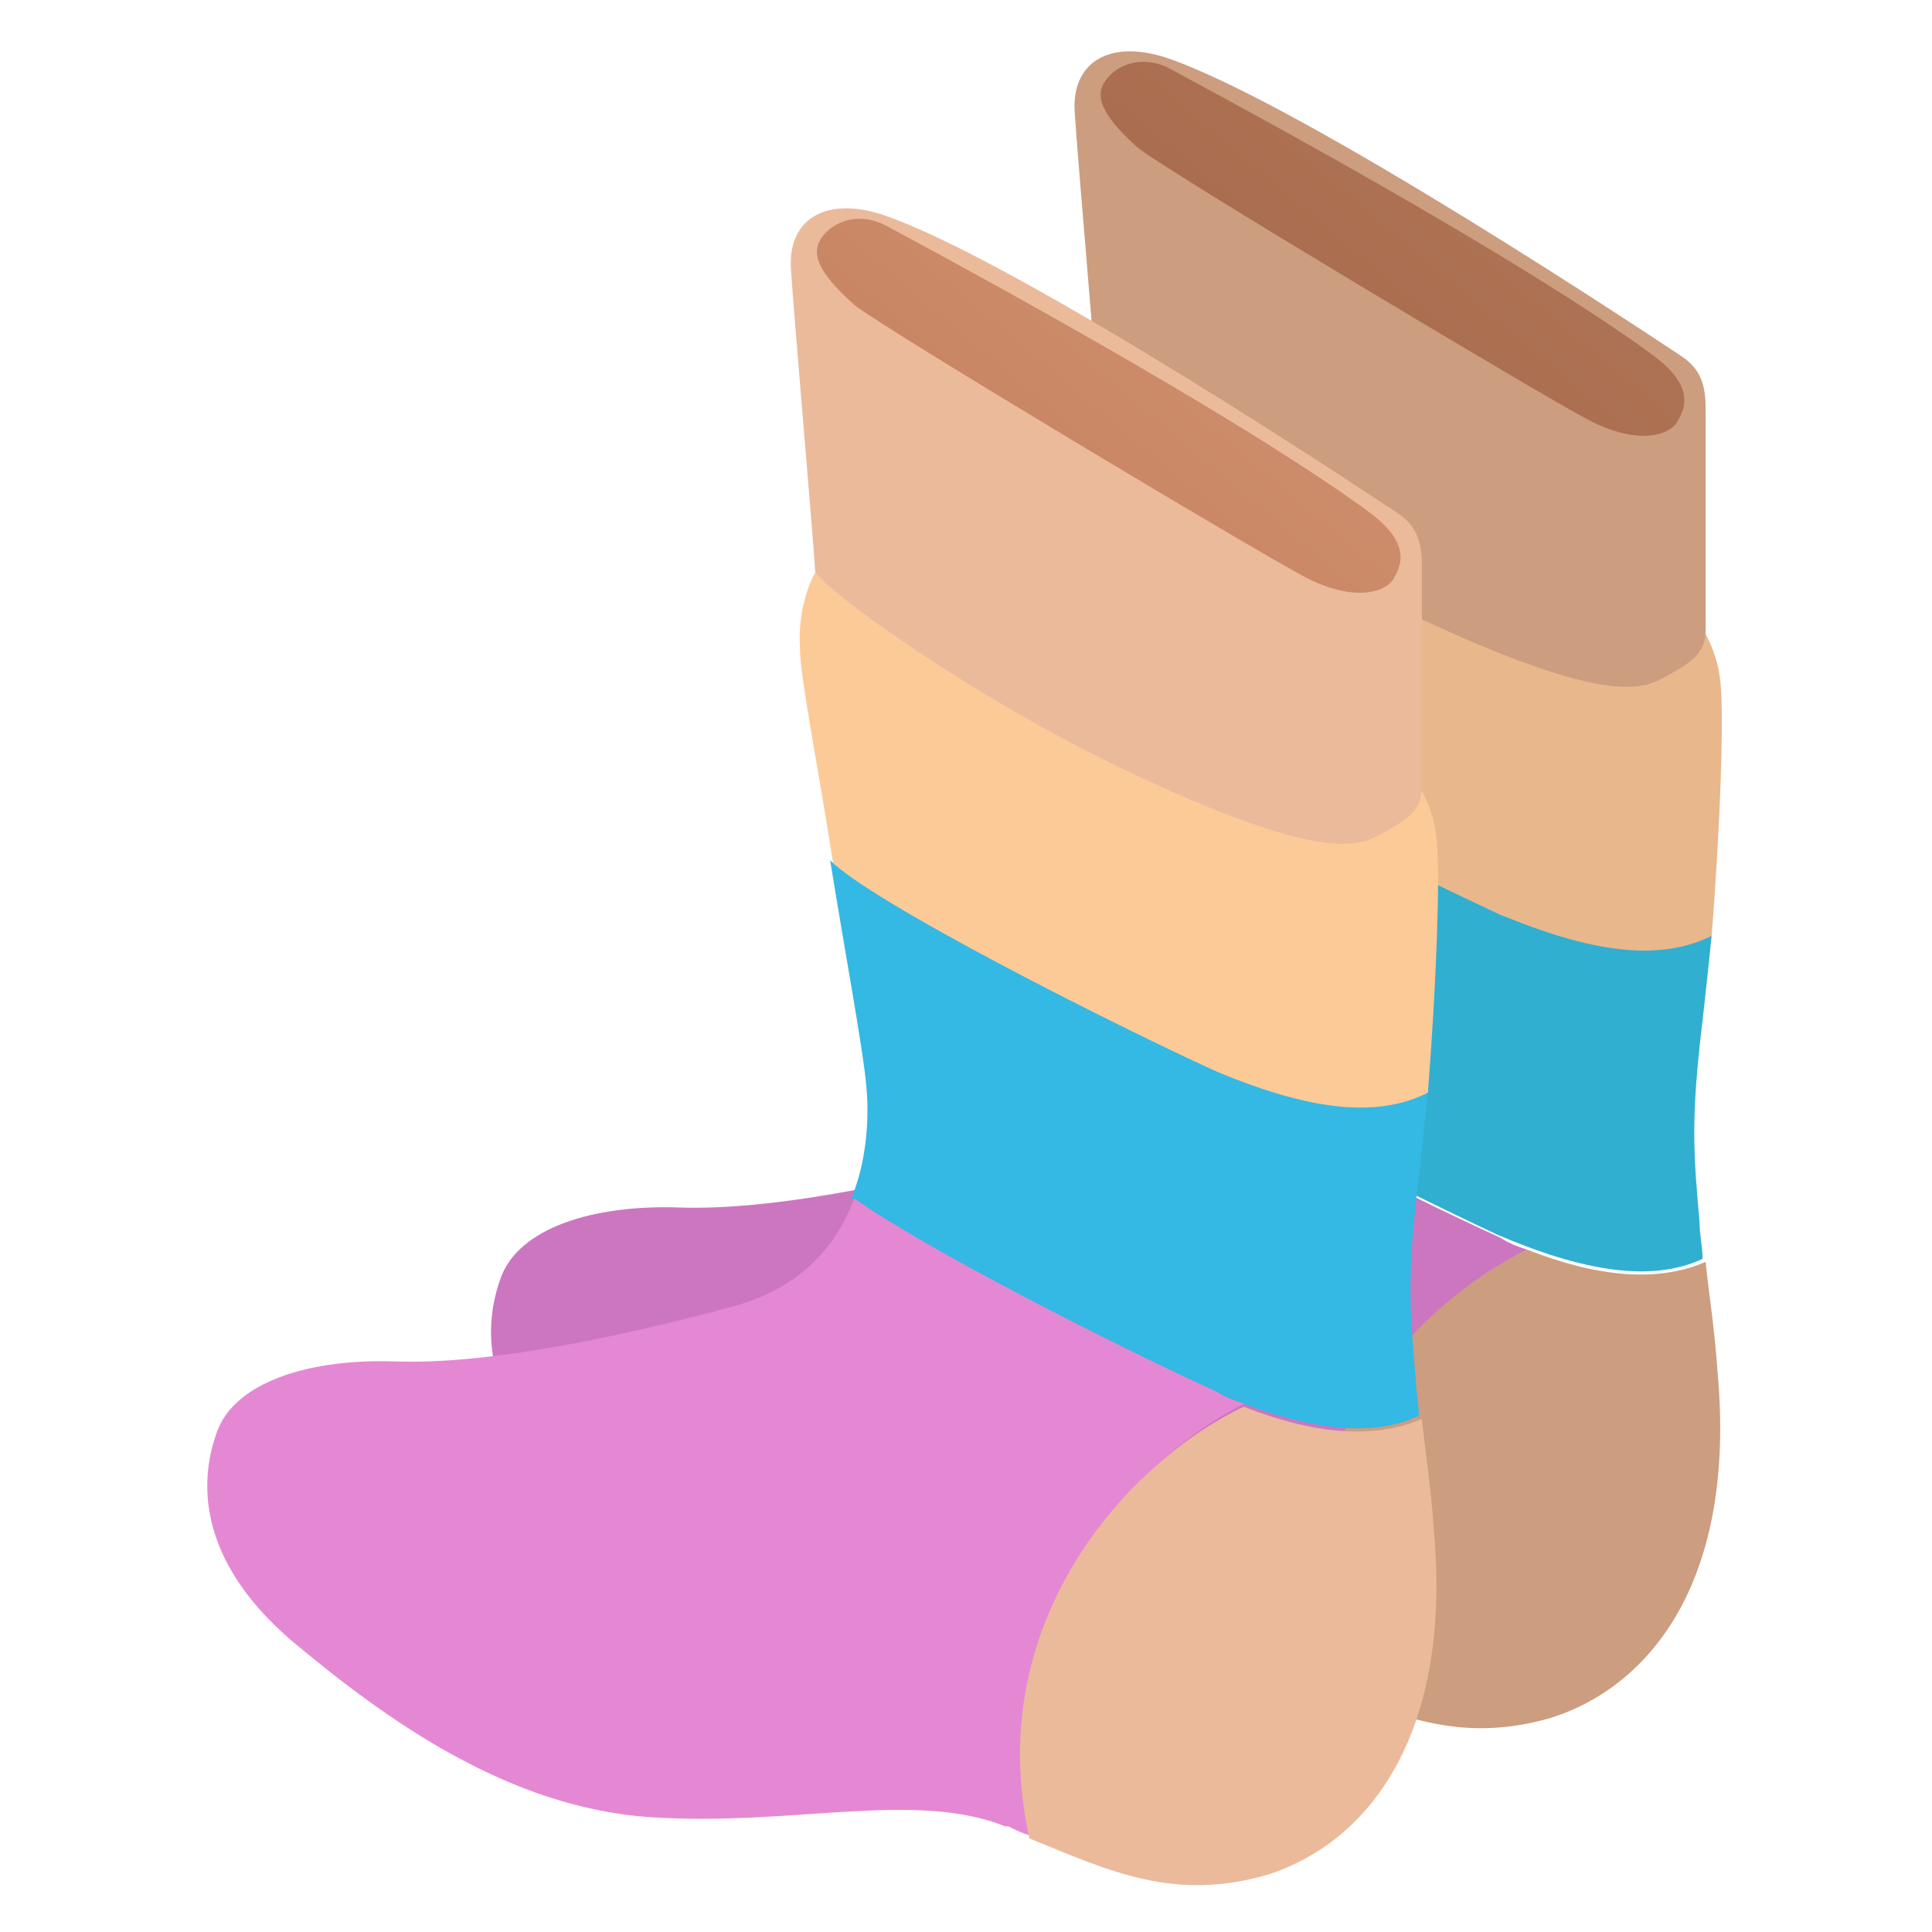 <?xml version="1.0" encoding="utf-8"?>
<!-- Generator: Adobe Illustrator 28.2.0, SVG Export Plug-In . SVG Version: 6.00 Build 0)  -->
<svg version="1.1" id="Capa_1" xmlns="http://www.w3.org/2000/svg" xmlns:xlink="http://www.w3.org/1999/xlink" x="0px" y="0px"
	 viewBox="0 0 64 64" style="enable-background:new 0 0 64 64;" xml:space="preserve">
<style type="text/css">
	.st0{fill:#E8B78B;}
	.st1{fill:#30AFD1;}
	.st2{fill:#CC76C0;}
	.st3{fill:url(#SVGID_1_);}
	.st4{fill:url(#SVGID_00000018237444440967049870000013487971427693684914_);}
	.st5{fill:url(#SVGID_00000031890057034416290290000014108342926443379617_);}
	.st6{fill:#FCCA97;}
	.st7{fill:#34B8E4;}
	.st8{fill:#E588D3;}
	.st9{fill:url(#SVGID_00000050661100126300938800000001066344554134344630_);}
	.st10{fill:url(#SVGID_00000009555514767697943330000017642864828137206656_);}
	.st11{fill:url(#SVGID_00000134936357108450937840000006099688417415111351_);}
</style>
<g>
	<g>
		<path class="st0" d="M49.7,30.3c2.8,1.3,5.2,1.7,7,0.7c0.3-3.8,0.4-7.2,0.3-8.3c-0.1-1.4-0.9-2.3-0.9-2.3s-13.6-7.6-15.7-8.7
			s-3.5,0.9-3.9,1.8c0,0-0.7,1-0.6,2.7c0,0.9,0.6,3.9,1.1,7.1l0,0C38.4,24.8,46,28.7,49.7,30.3z"/>
		<path class="st1" d="M56.4,33.8c0.1-0.9,0.2-1.8,0.3-2.8c-1.8,0.9-4.1,0.5-7-0.7c-3.7-1.7-11.4-5.6-12.8-7l0,0
			c0.5,3.1,1.1,6.3,1.2,7.5c0.1,1.1,0,2.5-0.5,3.7c2.4,1.7,8.8,4.9,12,6.4c2.8,1.2,5.1,1.6,6.8,0.8c0-0.4-0.1-0.8-0.1-1.2
			C56.1,38.2,56,37.1,56.4,33.8z"/>
		<g>
			<path class="st2" d="M50.6,41.4c-0.3-0.1-0.6-0.2-0.9-0.4c-3.3-1.5-9.6-4.7-12-6.4c-0.6,1.6-1.8,3-4.1,3.6
				c-4.1,1.1-8.2,1.9-11.1,1.8s-5.3,0.7-5.9,2.3c-0.6,1.6-0.7,4.2,2.4,6.9c3.1,2.6,7.2,5.6,12,5.9c4.7,0.3,8.7-0.9,11.7,0.3
				c0,0,0,0,0.1,0c0.2,0.1,0.4,0.2,0.7,0.3C41.9,48.4,46.9,43.2,50.6,41.4z"/>
			<linearGradient id="SVGID_1_" gradientUnits="userSpaceOnUse" x1="59.264" y1="-81.362" x2="51.032" y2="36.877">
				<stop  offset="0" style="stop-color:#CC9D7F"/>
				<stop  offset="1" style="stop-color:#CC9D7F"/>
			</linearGradient>
			<path class="st3" d="M56.9,45.5c-0.1-1.5-0.3-2.7-0.4-3.7c-1.6,0.7-3.6,0.5-5.9-0.4c-3.8,1.8-8.7,7.1-7.1,14.3
				c2.7,1.1,4.8,2.1,7.9,1.2C54.8,55.8,57.5,52.2,56.9,45.5z"/>
		</g>
		
			<linearGradient id="SVGID_00000154408387695691467040000001880949180127768497_" gradientUnits="userSpaceOnUse" x1="48.08" y1="0.949" x2="43.844" y2="25.355">
			<stop  offset="0" style="stop-color:#CC9D7F"/>
			<stop  offset="1" style="stop-color:#CC9D7F"/>
		</linearGradient>
		<path style="fill:url(#SVGID_00000154408387695691467040000001880949180127768497_);" d="M38.6,1.9c-1.9-0.6-3.1,0.2-3,1.8
			c0.1,1.6,0.8,9.6,0.8,10c0,0.3,5.2,4.3,11.1,7s7,2.1,7.7,1.7s1.3-0.7,1.3-1.5c0-0.8,0-6.6,0-7.4c0-0.8-0.2-1.3-0.8-1.7
			S43.1,3.4,38.6,1.9z"/>
		
			<linearGradient id="SVGID_00000078725571454444510210000000834352451692217786_" gradientUnits="userSpaceOnUse" x1="60.629" y1="-9.005" x2="44.359" y2="10.358">
			<stop  offset="0" style="stop-color:#BA8563"/>
			<stop  offset="1" style="stop-color:#AA6D4F"/>
		</linearGradient>
		<path style="fill:url(#SVGID_00000078725571454444510210000000834352451692217786_);" d="M38.8,2.3c-0.9-0.5-1.8-0.2-2.2,0.4
			c-0.4,0.6,0.1,1.3,1.1,2.2c1,0.8,13.2,8.1,14.9,9c1.7,0.9,2.8,0.5,3,0c0.3-0.5,0.4-1.2-0.8-2.1C53.6,10.9,49.4,8,38.8,2.3z"/>
	</g>
	<g>
		<path class="st6" d="M40.3,35.5c2.8,1.3,5.2,1.7,7,0.7c0.3-3.8,0.4-7.2,0.3-8.3c-0.1-1.4-0.9-2.3-0.9-2.3S33.2,18,31,17
			s-3.5,0.9-3.9,1.8c0,0-0.7,1-0.6,2.7c0,0.9,0.6,3.9,1.1,7.1l0,0C29,30,36.6,33.9,40.3,35.5z"/>
		<path class="st7" d="M47,39c0.1-0.9,0.2-1.8,0.3-2.8c-1.8,0.9-4.1,0.5-7-0.7c-3.7-1.7-11.4-5.6-12.8-7l0,0
			c0.5,3.1,1.1,6.3,1.2,7.5c0.1,1.1,0,2.5-0.5,3.7c2.4,1.7,8.8,4.9,12,6.4c2.8,1.2,5.1,1.6,6.8,0.8c0-0.4-0.1-0.8-0.1-1.2
			C46.7,43.4,46.6,42.3,47,39z"/>
		<g>
			<path class="st8" d="M41.2,46.5c-0.3-0.1-0.6-0.2-0.9-0.4c-3.3-1.5-9.6-4.7-12-6.4c-0.6,1.6-1.8,3-4.1,3.6
				c-4.1,1.1-8.2,1.9-11.1,1.8c-2.9-0.1-5.3,0.7-5.9,2.3c-0.6,1.6-0.7,4.2,2.4,6.9c3.1,2.6,7.2,5.6,12,5.9c4.7,0.3,8.7-0.9,11.7,0.3
				c0,0,0,0,0.1,0c0.2,0.1,0.4,0.2,0.7,0.3C32.6,53.6,37.5,48.4,41.2,46.5z"/>
			
				<linearGradient id="SVGID_00000145030772184814445150000001455622714078784920_" gradientUnits="userSpaceOnUse" x1="49.869" y1="-76.167" x2="41.637" y2="42.072">
				<stop  offset="0" style="stop-color:#EBBA9B"/>
				<stop  offset="1" style="stop-color:#EBBA9B"/>
			</linearGradient>
			<path style="fill:url(#SVGID_00000145030772184814445150000001455622714078784920_);" d="M47.5,50.7c-0.1-1.5-0.3-2.7-0.4-3.7
				c-1.6,0.7-3.6,0.5-5.9-0.4c-3.8,1.8-8.7,7.1-7.1,14.3c2.7,1.1,4.8,2.1,7.9,1.2C45.4,61,48.1,57.4,47.5,50.7z"/>
		</g>
		
			<linearGradient id="SVGID_00000171681400810002694850000001963877580760262328_" gradientUnits="userSpaceOnUse" x1="38.685" y1="6.145" x2="34.449" y2="30.55">
			<stop  offset="0" style="stop-color:#EBBA9B"/>
			<stop  offset="1" style="stop-color:#EBBA9B"/>
		</linearGradient>
		<path style="fill:url(#SVGID_00000171681400810002694850000001963877580760262328_);" d="M29.2,7.1c-1.9-0.6-3.1,0.2-3,1.8
			c0.1,1.6,0.8,9.6,0.8,10s5.2,4.3,11.1,7s7,2.1,7.7,1.7s1.3-0.7,1.3-1.5c0-0.8,0-6.6,0-7.4c0-0.8-0.2-1.3-0.8-1.7
			S33.7,8.6,29.2,7.1z"/>
		
			<linearGradient id="SVGID_00000082344308351288776120000000761528106653783211_" gradientUnits="userSpaceOnUse" x1="51.234" y1="-3.809" x2="34.964" y2="15.554">
			<stop  offset="0" style="stop-color:#D9A07C"/>
			<stop  offset="1" style="stop-color:#C98665"/>
		</linearGradient>
		<path style="fill:url(#SVGID_00000082344308351288776120000000761528106653783211_);" d="M29.4,7.5c-0.9-0.5-1.8-0.2-2.2,0.4
			c-0.4,0.6,0.1,1.3,1.1,2.2c1,0.8,13.2,8.1,14.9,9c1.7,0.9,2.8,0.5,3,0c0.3-0.5,0.4-1.2-0.8-2.1C44.2,16.1,40,13.2,29.4,7.5z"/>
	</g>
</g>
</svg>
